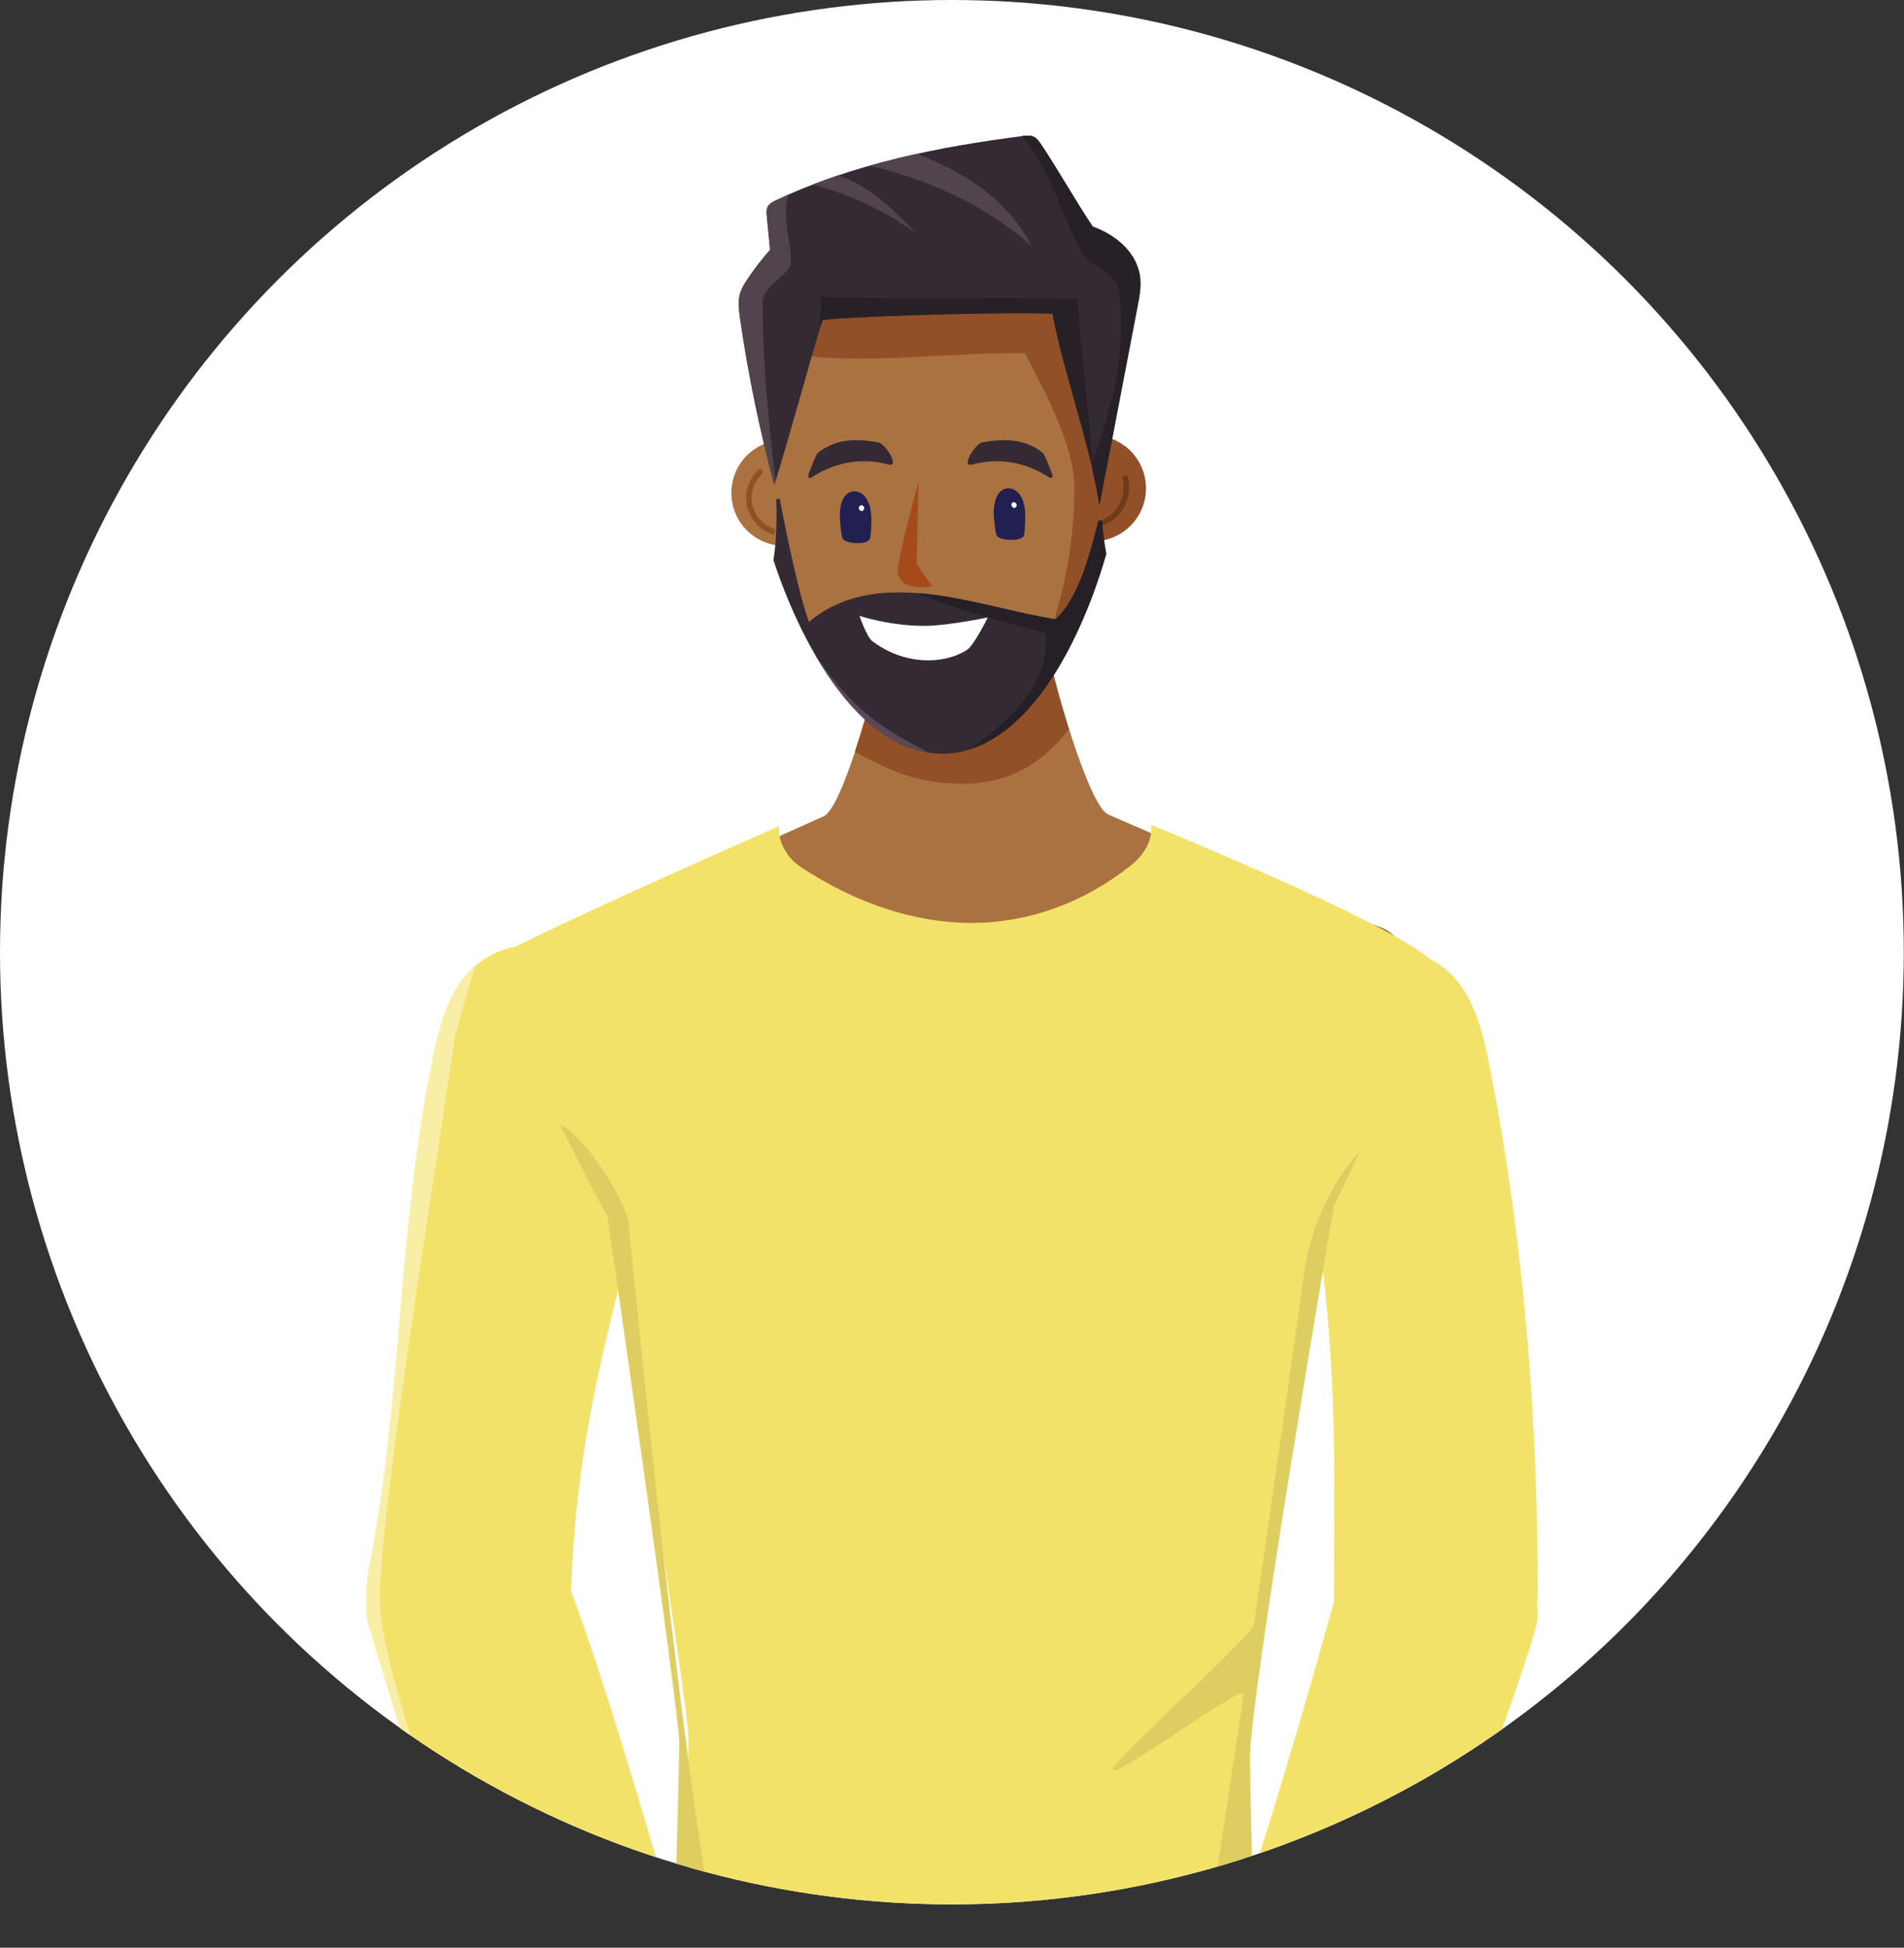 <svg version="1.1" id="group_of_young_people" xmlns="http://www.w3.org/2000/svg" xmlns:xlink="http://www.w3.org/1999/xlink" x="0" y="0" viewBox="0 0 949.7 971.2" xml:space="preserve"><rect x="0" y="0" width="949.7" height="971.2" fill="#333333" stroke="none"/><style>.st0{fill:#fff}.st2{fill:#aa7241}.st3{fill:#915027}.st5{fill:#342a33}.st8{fill:#221f51}.st10{fill:#272026}.st12{fill:#f3e26a}</style><circle class="st0" cx="474.8" cy="474.8" r="474.8"/><defs><circle id="SVGID_1_" cx="474.8" cy="474.8" r="474.8"/></defs><clipPath id="SVGID_2_"><use xlink:href="#SVGID_1_" overflow="visible"/></clipPath><g clip-path="url(#SVGID_2_)"><g id="man_keep_hands_in_bag_1_"><g id="american_man_1_"><path class="st2" d="M270.8 499.4c-13.7-8.3-11.6-28.8 3.5-34.1 49.6-17.6 88.6-37 136.6-58.3 9.6-4.3 27-68.2 28.7-82.1l83.4-.5c1.9 13.8 20.1 77.6 29.7 81.7 47.6 20.5 86.3 39.2 135.3 56 15.5 5.3 17.5 26.3 3.3 34.4L471.9 627.7 270.8 499.4z"/><path class="st3" d="M480.5 390.8c-23.6.1-37.8-7.1-54.1-16 6.5-19.6 12.2-42.3 13.1-49.9l83.4-.5c.9 6.2 5 22.7 10.3 39.2-12.9 16.5-29.1 27.1-52.7 27.2z"/><ellipse class="st3" cx="545.2" cy="243.5" rx="26.4" ry="26.4"/><path d="M545.7 263.1h.2c4.5-.7 8.6-2.8 11.7-6 4.8-5 6.8-12.5 5-19.2-.2-.7-.9-1.2-1.7-1-.7.2-1.2.9-1 1.7 1.5 5.8-.2 12.3-4.3 16.7-2.6 2.7-6.2 4.6-10.1 5.2-.7.1-1.3.8-1.1 1.6.1.6.7 1.1 1.3 1z" fill="#6d3c1d"/><ellipse class="st2" cx="391.2" cy="245.8" rx="26.4" ry="26.4"/><path class="st3" d="M385.4 266.3c.6 0 1.1-.4 1.3-.9.3-.7-.1-1.5-.8-1.7-5.3-1.9-9.4-6.6-10.6-12-1.2-5.5.7-11.5 4.7-15.3.5-.5.6-1.4 0-1.9-.5-.5-1.4-.6-1.9 0-4.7 4.5-6.9 11.5-5.5 17.8 1.4 6.4 6.2 11.9 12.3 14h.5z"/><path class="st2" d="M386.8 279.3s29 96.4 83.9 95.6c55-1.2 80.2-98.8 80.2-98.8-7.7-40.7 5.3-81.8-2.4-122.6-.4.2-43.7-36.7-81.9-36.3-38.2 1-81.5 39.6-81.9 39.4-6.1 41.1 8.2 81.7 2.1 122.7z"/><path class="st3" d="M548.6 153.6c-.4.2-43.7-36.7-81.9-36.3-38.2 1-81.5 39.6-81.9 39.4-.9 5.9-1.3 11.8-1.5 17.7 39.5 9.2 87.3 1 127.9 1.7 10.5 20.2 24.7 46.3 24.7 67.3 0 39.8-10.8 78-32.4 118.1 32.4-27 47.5-85.5 47.5-85.5-7.7-40.6 5.3-81.7-2.4-122.4z"/><path class="st5" d="M470 375.8c-22.6 0-44.3-16.7-62.8-48.2-13.9-23.7-21.2-47.8-21.3-48l-.1-.2v-.2c1.4-9.1 1.8-19 1.4-30.3l1.7-.2c.1.4 8.3 44.4 14.6 61.4 11.8-9.9 26.4-14.7 44.6-14.7 17 0 34.7 4.1 51.9 8 9.3 2.1 18.1 4.1 26.5 5.5 12.3-11.6 17.6-35.1 21.4-49.3l1.7.2c.4 5.8 1.1 11.2 2.1 16.3v.4c-.1.2-6.5 24.8-19.6 49.1-17.4 32.4-38.7 49.8-61.5 50.3-.1-.1-.4-.1-.6-.1z"/><path d="M463.4 375.3c-30.2-15-41.6-26.7-57.4-49.8.4.7.8 1.4 1.2 2 16.7 28.6 36 44.9 56.2 47.8z" fill="#594858"/><path d="M551.8 276c-1-5.2-1.6-10.5-2.1-16.3l-1.7-.2c-3.8 14.2-9.1 37.7-21.4 49.3-8.4-1.3-17.2-3.3-26.5-5.5-13.9-3.2-28.2-6.5-42.2-7.6 20.4 9.2 42.4 14 63.7 20.1 1.8 20.2-11.4 36.8-25.4 48.2-3.9 3.3-7.9 6.4-12 9.4 17.7-5.8 34-22.1 47.9-47.9 13.1-24.4 19.5-48.9 19.6-49.1v-.2l.1-.2z" fill="#261f26"/><path class="st8" d="M503.9 269.2c6.2.2 6.8-2.1 6.8-2.1.5-2.2.7-7.6.7-10.3-.2-8.7-3.9-13.2-8.2-13.3-4.3-.1-7.7 4.1-7.5 12.9.1 2.8.6 8.1 1.3 10.4 0-.1.7 2.3 6.9 2.4z"/><path class="st0" d="M505.5 253.2c-.7-.2-1.1-1.1-1-1.8.2-.8.9-1.2 1.6-.9.7.2 1.1 1.1 1 1.8-.2.7-.9 1.1-1.6.9z"/><path class="st8" d="M427.1 270.8c-6.2-.2-6.9-2.5-6.9-2.5-.7-2.3-1.2-7.6-1.3-10.4-.2-8.7 3.1-13 7.5-12.9 4.3.1 8 4.6 8.2 13.3.1 2.8-.1 8.1-.7 10.3 0 .1-.6 2.4-6.8 2.2z"/><path class="st0" d="M430.1 254.8c.7-.2 1.1-1 .9-1.8s-1-1.2-1.7-1-1.1 1-.9 1.8c.3.7 1 1.2 1.7 1z"/><path d="M458.2 240.4s-11.9 41.4-10.2 46.4c3 8.6 17 5.5 17 5.5l-7.8-11 1-40.9z" fill="#a64a1c"/><path class="st5" d="M522.9 237.8c-11.9-7.6-25.1-9.7-38.3-6.1-2.2.6-2.5-1.4-.8-4.6 1.7-3.2 4.5-6.2 6.1-6.5 10.6-1.9 20.9-2 30 5 1.4 1.1 3.4 7.1 4.5 9.8 1.2 2.6.5 3.7-1.5 2.4zm-117.7 0c11.9-7.6 25.1-9.7 38.3-6.1 2.2.6 2.5-1.4.8-4.6-1.7-3.2-4.5-6.2-6.1-6.5-10.6-1.9-20.9-2-30 5-1.4 1.1-3.4 7.1-4.5 9.8-1.1 2.6-.4 3.7 1.5 2.4z"/><path class="st0" d="M428.7 307.1s15.2 5.1 33.1 5c10.8-.1 30.9-4.2 30.9-4.2s-6.8 13.8-10.3 16.1c-11.4 7.5-31.4 7.8-47.3-4.3-2.8-2.1-6.4-12.6-6.4-12.6z"/><path class="st5" d="M544.5 227.4c.2.7.3 1.4.5 2-.1-1-.1-1.9-.2-2.9l-.3.9z"/><path class="st5" d="M369.1 146.4c.8-2.7 2.3-5.1 3.8-7.3 3.4-5.1 7.2-9.9 11.2-14.5-.5-5.6-1.1-11.1-1.6-16.7-.2-1.6-.3-3.4.4-4.8.8-1.5 2.4-2.4 3.9-3.1 38.7-18.4 81.5-26.8 123.5-32.2 1.8-.2 3.7-.4 5.4.4 1.5.7 2.5 2.2 3.5 3.6 8.6 12.8 17.3 28.4 25.9 41.2 11.7 4.2 22.5 13.2 23.7 26 .4 4.6-.5 9.2-1.3 13.6-5.2 26.9-13.8 72.2-19 99.1-4.1-28.1-18.9-69.7-23.4-95.4-38.1-.9-113.1 2.2-114.6 3.3-1.2 1-15.4 54-24.2 82-7.4-27.3-13.1-55.1-17.1-83.2-.5-3.8-1.1-7.7-.1-11.4-.1-.2 0-.4 0-.6z"/><path class="st10" d="M409.4 148c.6 4.8-.6 10.1-.3 15.1.7-2 1.1-3.3 1.3-3.4 1.5-1.2 76.6-4.3 114.6-3.3 3.5 20.2 13.4 50.2 19.5 75.8l.3-.9c-1.8-27.4-5.2-54.9-7.4-82.3-42.9-1-80.6.6-128-1z"/><path d="M393.4 97l-6.6 3c-1.5.7-3.1 1.5-3.9 3.1-.7 1.4-.6 3.2-.4 4.8.5 5.6 1.1 11.1 1.6 16.7-4.1 4.5-7.8 9.4-11.2 14.5-1.5 2.3-3 4.7-3.8 7.3-.1.2-.1.4-.2.6-.9 3.7-.4 7.6.1 11.4 4.1 28.1 9.8 55.9 17.1 83.2.2-.7.5-1.4.7-2.2-3.5-29.5-6.4-58.9-6.4-88.7 0-8.4 14-14 14-19.6.7-9.3-4.9-23.8-1-34.1zm64.1-20.3c-7.9 1.7-15.7 3.7-23.4 5.9 29.4 7.2 57.1 19.5 80.6 40.2-12.4-23.9-34.2-37-57.2-46.1zm-39.6 10.8c-4.2 1.4-8.3 2.9-12.5 4.5 18.1 4.9 35.4 12.6 51.3 24.2-11.2-11.9-23.5-23.9-38.8-28.7z" fill="#52444d"/><path class="st10" d="M568.7 139c-1.2-12.8-12-21.8-23.7-26-8.6-12.8-17.3-28.4-25.9-41.2-1-1.4-2-2.9-3.5-3.6-1.6-.8-3.6-.6-5.4-.4-.2 0-.3 0-.5.1 14.4 15.8 19.7 41 31.1 59.6 1.8 3.7 14.9 9.3 16.7 14.9 5.5 31.5-3 60.2-12.8 88.9.1 1 .1 2 .2 3.1 1.4 6.2 2.6 12.1 3.4 17.5 5.2-26.9 13.8-72.2 19-99.1 1-4.6 1.8-9.2 1.4-13.8z"/><path class="st12" d="M654.5 594.4c13.5 86.9 10.8 132 10.8 220 0 40 101.7 54.3 101.7-21.1 0-80.5-6-169.1-23.4-258.6-3-15.6-6.3-31.8-15.9-44.5-9.6-12.7-27.4-20.6-41.8-13.9l-31.4 118.1zm-333.7 0c-17.8 71.1-36.2 130-36.2 217.9 0 40-114.8 44.3-100.5-29.7 17.3-89.4 13.6-160.4 30.9-249.9 3-15.6 6.3-31.8 15.9-44.5 9.6-12.7 27.4-20.6 41.8-13.9l48.1 120.1z"/><path class="st12" d="M479.4 1052.6c-72.4 0-128.1-13.9-137.2-16.3.4-15.3 1.2-154.9 1.2-169.7 0-15.7-37-250-38.7-260v-.3l-.1-.3c-.2-.3-16-30.2-31-60.9-27.6-56.5-27.8-65.5-27.2-66.9 5.5-5.2 86.8-41.9 142.3-66.3-.9 8.1 4.3 16.1 10.4 20.2 27.7 18.4 57.2 28.1 85.4 28.1 28.4 0 55.9-9.9 79.5-28.6 8.5-6.7 10.8-14.5 10.2-20.3 9.5 3.9 39.7 16.4 69.4 29.9 21 9.5 37.8 17.7 49.8 24.3 20.7 11.3 21.8 15 21.8 15.6 0 10.9-37 90.1-51.2 119.8l-.1.2v.2c-1.9 10-44.8 244.7-44.7 275.3 0 8.9.5 143.8.9 159-9.2 2.5-65.7 16.9-138.9 17.1l-1.8-.1z"/><path d="M279.2 560.7c11.4 4.4 32.6 36.8 34.3 48.8 8.8 87.3 38.4 391.2 57.8 402.1 19.4 11 212.9 15.2 223.7-8.6 2.2-4.9 13.5-78.6 25.3-158.2.9-6.1-66.3 43.8-65.3 37.6.8-5.3 69.6-66.8 70.4-72.1 12.3-84.5 23.8-165.6 24.2-169.4 2.8-25.8 12.6-49 28.9-67.2-7.5 16.2-13.2 27.9-13.2 27.9s-41.9 244.1-41.8 274.9c0 9.5 3.3 160.3 3.3 160.3s-65.1 17.3-145.9 17.5-146.6-16.8-146.6-16.8 4.5-152.7 4.5-168.4S303 606.7 303 606.7s-11.2-20.8-23.8-46z" fill="#dece61"/><path class="st12" d="M669.8 782.4s-47.7 178.8-87.9 272c0 33.3 34.2 55 68.2 55 0 0 86.9-201.4 115.6-296.4 13.3-44.3-81.6-67.8-95.9-30.6zm-389.8-2c36.3 94.5 52.8 182.4 93 275.6 0 33.3-45.2 49.1-74.8 56.2-49.9-92-85.4-206.3-114.1-301.3-13.3-44.2 81.6-67.7 95.9-30.5z"/><path d="M189.7 802.6c-3-34.3 29.3-229 37.2-285.6 4-15.4 8.6-29.8 10.1-35.4-2.3 2-4.5 4.2-6.3 6.7-9.6 12.7-12.8 28.9-15.9 44.5-17.3 89.4-13.6 160.4-30.9 249.9-1.2 6.1-1.5 11.6-1 16.7-.4 3.7-.1 7.5 1.1 11.6 28.7 95 64.2 209.3 114.1 301.3 1.8-.4 3.7-.9 5.6-1.4-3.9-10.8-107.5-234.9-114-308.3z" fill="#f8eea6"/></g></g></g></svg>